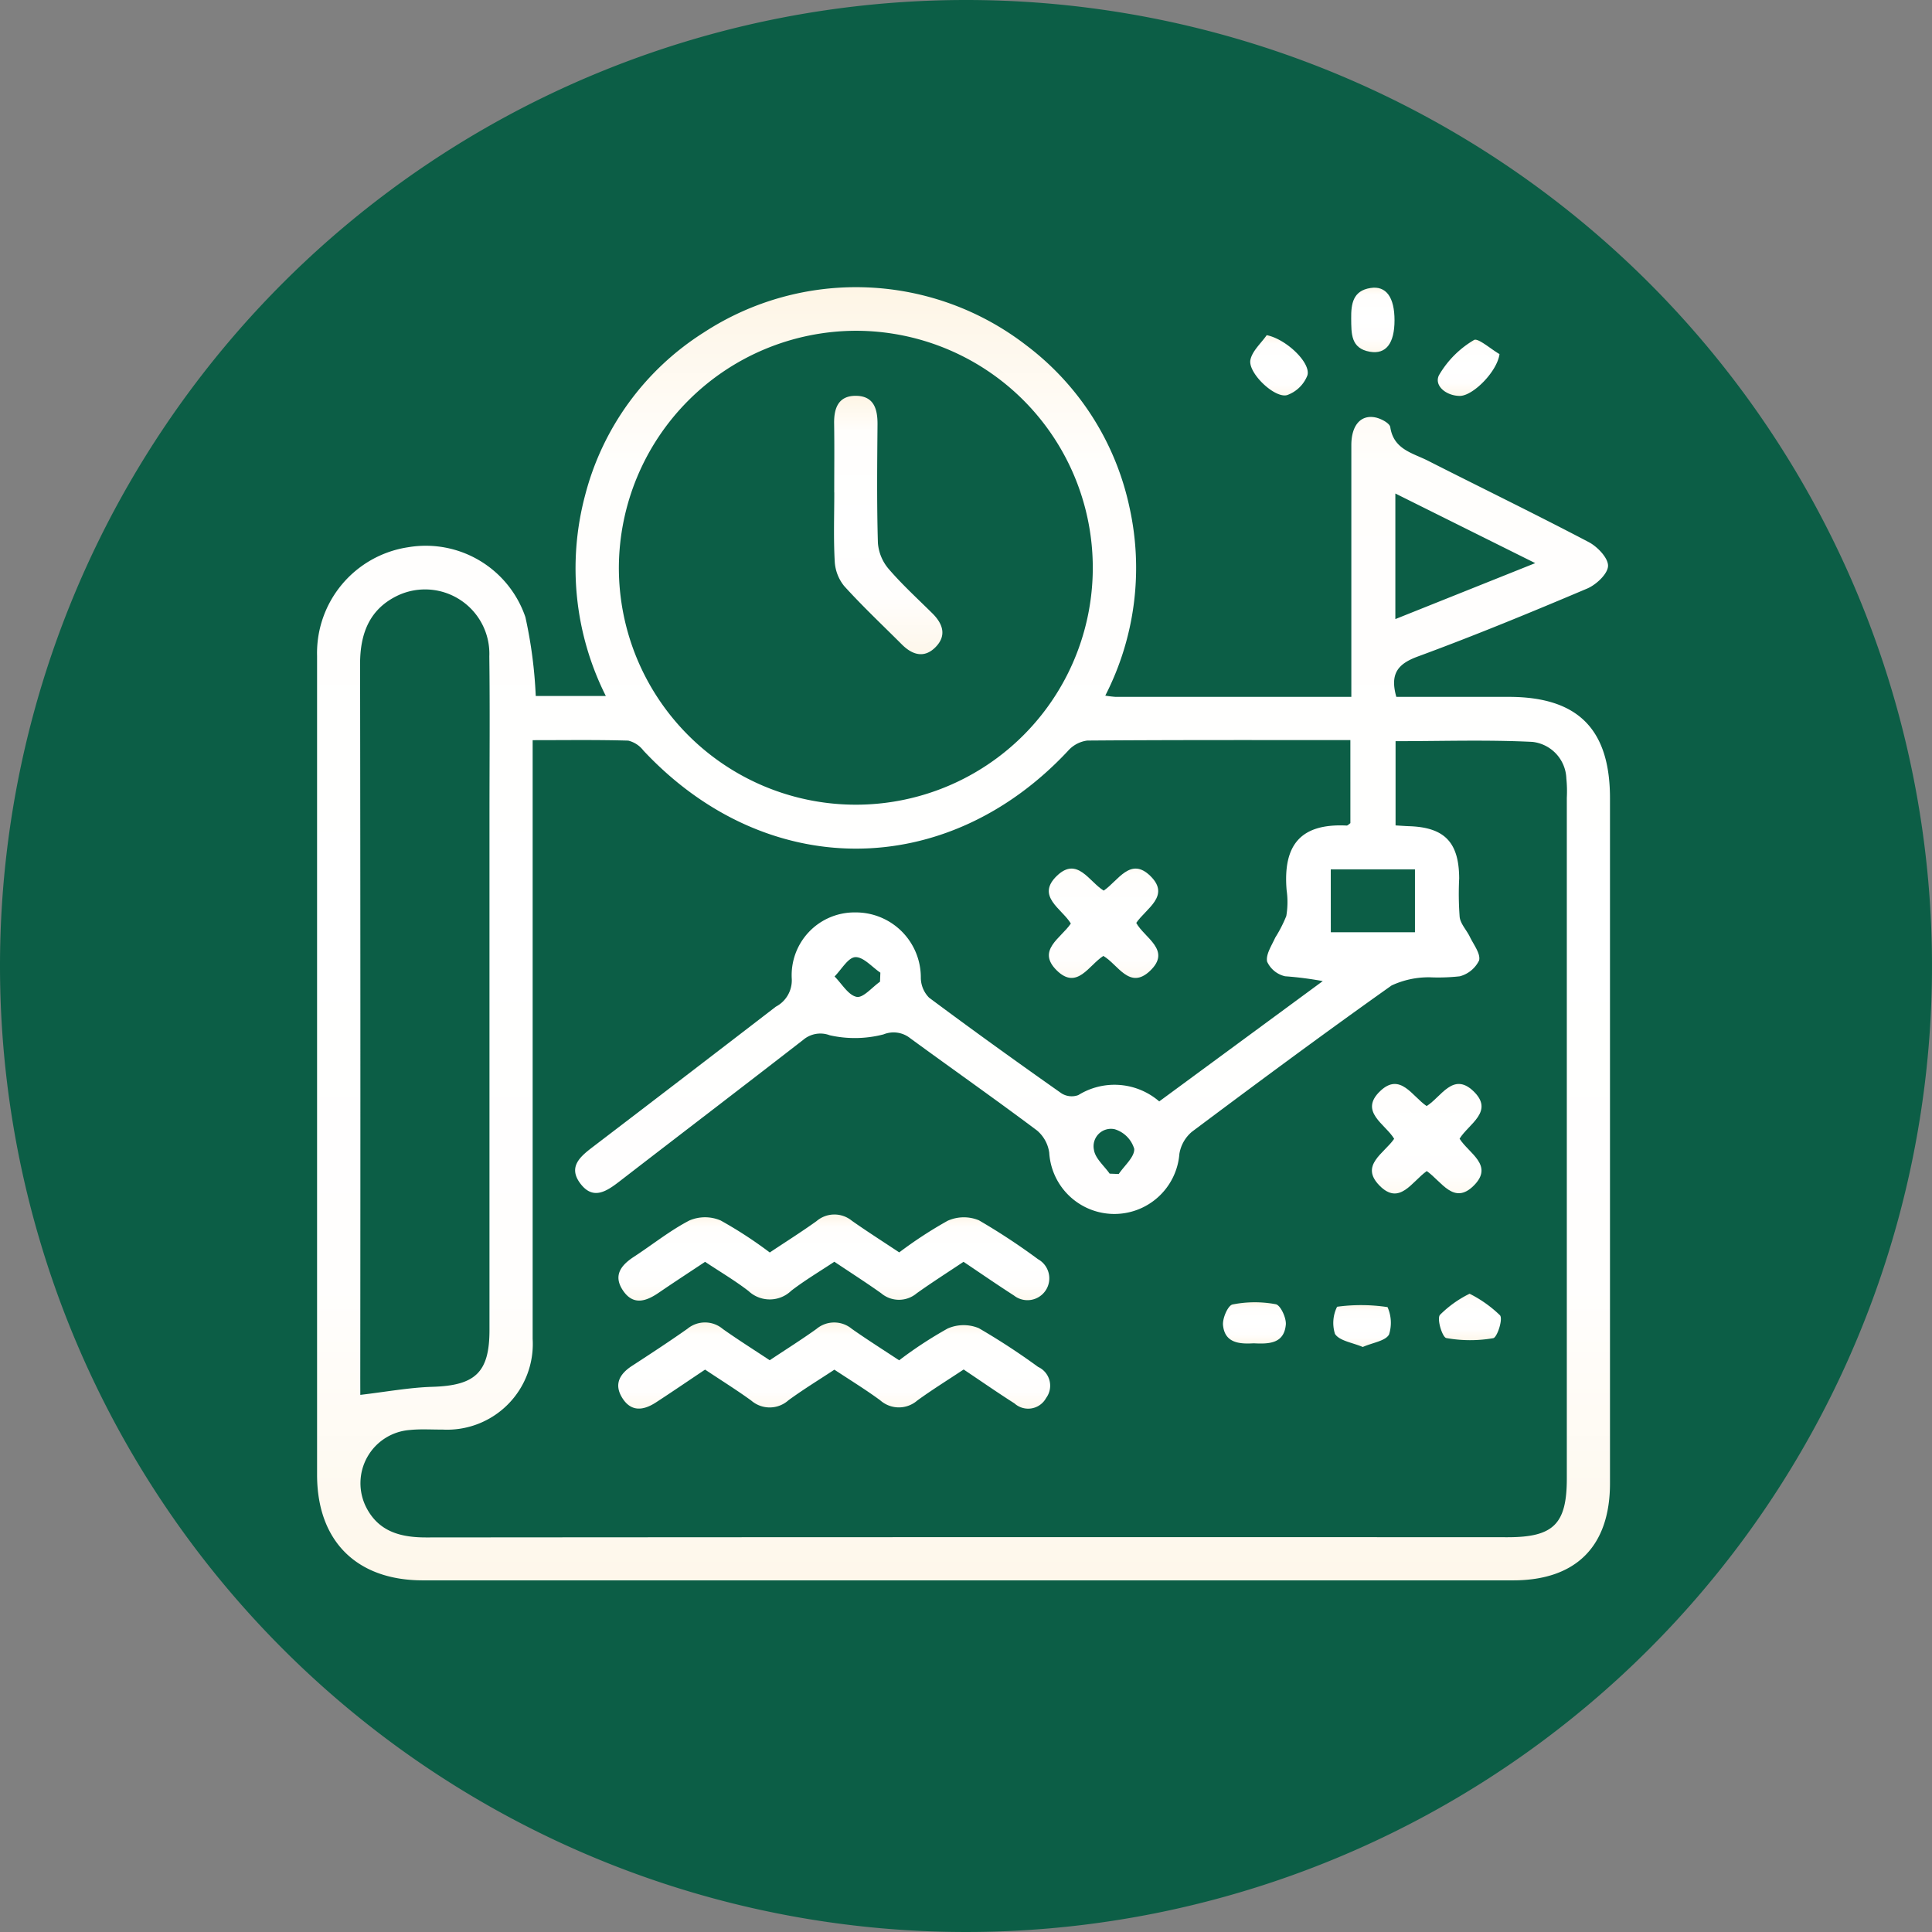 <svg xmlns="http://www.w3.org/2000/svg" xmlns:xlink="http://www.w3.org/1999/xlink" width="120" height="120" viewBox="0 0 120 120">
  <rect x="0" y="0" width="120" height="120" fill="#808080" stroke="none"/>
  <defs>
    <linearGradient id="linear-gradient" x1="0.5" x2="0.5" y2="1" gradientUnits="objectBoundingBox">
      <stop offset="0" stop-color="#fef5e5"/>
      <stop offset="0.137" stop-color="#fffefc"/>
      <stop offset="0.479" stop-color="#fff"/>
      <stop offset="0.773" stop-color="#fffefd"/>
      <stop offset="1" stop-color="#fef7ea"/>
    </linearGradient>
    <clipPath id="clip-path">
      <rect id="Rectángulo_378122" data-name="Rectángulo 378122" width="80.306" height="80.325" fill="url(#linear-gradient)"/>
    </clipPath>
  </defs>
  <g id="Grupo_1073659" data-name="Grupo 1073659" transform="translate(-180 -19991.711)">
    <g id="Grupo_1072070" data-name="Grupo 1072070" transform="translate(-89 19033.711)">
      <path id="Trazado_608972" data-name="Trazado 608972" d="M60,0A60,60,0,1,1,0,60,60,60,0,0,1,60,0Z" transform="translate(269 958)" fill="#0c5e46"/>
    </g>
    <g id="Grupo_1072936" data-name="Grupo 1072936" transform="translate(199.694 20009.549)">
      <g id="Grupo_1072935" data-name="Grupo 1072935" clip-path="url(#clip-path)">
        <path id="Trazado_610745" data-name="Trazado 610745" d="M13.589,25.39h4.346a17.648,17.648,0,0,1-1.289-12.458A16.986,16.986,0,0,1,24.029,2.807,17.292,17.292,0,0,1,44.037,3.6,17.049,17.049,0,0,1,50.451,13.63a17.384,17.384,0,0,1-1.494,11.738,6.272,6.272,0,0,0,.629.077c4.815,0,9.63,0,14.654,0V23.994q0-7.092,0-14.184c0-1.218.577-1.9,1.484-1.722.351.068.9.357.935.608.207,1.381,1.383,1.6,2.325,2.075,3.331,1.691,6.692,3.324,10,5.061.545.286,1.221.995,1.2,1.488s-.738,1.164-1.3,1.4c-3.477,1.474-6.973,2.914-10.516,4.219-1.249.46-1.738,1.071-1.334,2.507H74.02c4.29,0,6.285,2,6.285,6.295q0,21.276,0,42.553c0,3.914-2.11,6.027-6.02,6.027q-33.856,0-67.711,0C2.454,80.323,0,77.876,0,73.76q0-25.425,0-50.85a6.646,6.646,0,0,1,5.651-6.757,6.536,6.536,0,0,1,7.288,4.338,28.231,28.231,0,0,1,.643,4.9M64.18,28.131c-5.55,0-10.945-.014-16.339.028a1.93,1.93,0,0,0-1.2.641c-7.572,8.1-18.776,8.1-26.373-.021a1.69,1.69,0,0,0-.941-.616c-1.945-.057-3.892-.028-5.937-.028v1.736q0,17.728,0,35.456a5.324,5.324,0,0,1-5.606,5.628c-.669.005-1.343-.043-2.005.025A3.315,3.315,0,0,0,3.065,75.81c.776,1.489,2.128,1.847,3.717,1.845q33.583-.028,67.166-.013c2.85,0,3.676-.819,3.676-3.647q0-21.14,0-42.28a7.885,7.885,0,0,0-.029-1.2,2.369,2.369,0,0,0-2.108-2.273c-2.825-.139-5.663-.044-8.5-.044V33.43c.316.018.572.039.829.048,2.215.07,3.113,1,3.122,3.247a19.189,19.189,0,0,0,.031,2.4c.056.428.433.809.633,1.226.233.485.676,1.046.574,1.464a1.868,1.868,0,0,1-1.2.987,12.131,12.131,0,0,1-1.859.062,5.457,5.457,0,0,0-2.376.507c-4.18,2.962-8.3,6.015-12.4,9.085a2.266,2.266,0,0,0-.781,1.374,4.052,4.052,0,0,1-8.084-.073,2.21,2.21,0,0,0-.752-1.373c-2.6-1.95-5.264-3.82-7.889-5.74a1.657,1.657,0,0,0-1.654-.234,7.076,7.076,0,0,1-3.338.054,1.645,1.645,0,0,0-1.643.281c-3.8,2.95-7.627,5.87-11.436,8.811-.8.615-1.627,1.159-2.411.118s0-1.684.791-2.286q5.686-4.339,11.352-8.7a1.847,1.847,0,0,0,.989-1.71,3.9,3.9,0,0,1,3.94-4.144A4.038,4.038,0,0,1,37.5,42.911a1.783,1.783,0,0,0,.511,1.216c2.713,2.023,5.463,4,8.23,5.947a1.189,1.189,0,0,0,1.043.106,4.254,4.254,0,0,1,5.024.392L62.465,43.1a21.357,21.357,0,0,0-2.338-.3,1.625,1.625,0,0,1-1.119-.911c-.089-.447.286-1,.506-1.491a8.39,8.39,0,0,0,.686-1.339,5.163,5.163,0,0,0,.021-1.6c-.236-2.8.854-4.164,3.729-4.02.067,0,.138-.086.231-.148ZM18.745,17.415A14.718,14.718,0,1,0,33.437,2.707,14.762,14.762,0,0,0,18.745,17.415M2.685,68.8c1.61-.188,3.041-.457,4.478-.5,2.664-.08,3.545-.891,3.545-3.526q0-16.041,0-32.082c0-3.253.031-6.506-.01-9.758a3.994,3.994,0,0,0-5.651-3.8c-1.781.833-2.377,2.363-2.375,4.269q.03,22.19.011,44.38ZM75.665,17.14l-8.691-4.325v7.8l8.691-3.477m-12.7,22.929h5.227V36.161H62.962Zm-28,3.072.022-.563c-.52-.35-1.053-.986-1.556-.964-.447.02-.861.772-1.289,1.2.452.45.851,1.164,1.372,1.267.406.08.962-.6,1.451-.941M49.231,55.059l.562.022c.35-.521.986-1.054.963-1.559A1.816,1.816,0,0,0,49.54,52.3a1.081,1.081,0,0,0-1.286,1.286c.079.529.634.987.976,1.476" transform="translate(0 0)" fill="url(#linear-gradient)"/>
        <path id="Trazado_610746" data-name="Trazado 610746" d="M242.705,2.124c0,1.432-.527,2.129-1.527,1.956-1.2-.207-1.153-1.139-1.164-2.06s.111-1.733,1.2-1.9c.971-.154,1.493.578,1.491,2.009" transform="translate(-175.783 -0.07)" fill="url(#linear-gradient)"/>
        <path id="Trazado_610747" data-name="Trazado 610747" d="M217.607,11.14c1.2.235,2.762,1.72,2.525,2.5a2.118,2.118,0,0,1-1.258,1.221c-.777.221-2.445-1.385-2.281-2.187.114-.558.66-1.028,1.014-1.537" transform="translate(-158.622 -8.159)" fill="url(#linear-gradient)"/>
        <path id="Trazado_610748" data-name="Trazado 610748" d="M263.943,13.067c-.141,1.081-1.647,2.607-2.474,2.6-.85-.01-1.6-.639-1.288-1.282a6.071,6.071,0,0,1,2.175-2.188c.237-.155,1.043.558,1.587.873" transform="translate(-190.5 -8.914)" fill="url(#linear-gradient)"/>
        <path id="Trazado_610749" data-name="Trazado 610749" d="M91.367,218.158c-1,.668-1.973,1.288-2.911,1.957a1.707,1.707,0,0,1-2.205,0c-.94-.669-1.913-1.291-2.911-1.959-.914.607-1.833,1.152-2.676,1.8a1.923,1.923,0,0,1-2.652.021c-.841-.65-1.765-1.193-2.7-1.816-.975.648-1.94,1.277-2.891,1.927-.779.532-1.57.792-2.2-.132s-.158-1.566.657-2.1c1.157-.753,2.243-1.633,3.461-2.264a2.467,2.467,0,0,1,1.937,0,26.289,26.289,0,0,1,3.053,1.989c.985-.658,1.962-1.272,2.9-1.945a1.709,1.709,0,0,1,2.2-.025c.944.664,1.919,1.285,2.941,1.964a26.222,26.222,0,0,1,3.01-1.965,2.454,2.454,0,0,1,1.936-.029A39.893,39.893,0,0,1,95.992,218a1.357,1.357,0,1,1-1.5,2.251c-1.045-.671-2.066-1.378-3.128-2.09" transform="translate(-51.211 -157.625)" fill="url(#linear-gradient)"/>
        <path id="Trazado_610750" data-name="Trazado 610750" d="M87.354,242.6a25.475,25.475,0,0,1,3.006-1.969,2.46,2.46,0,0,1,1.934-.022,41.972,41.972,0,0,1,3.682,2.405,1.284,1.284,0,0,1,.5,1.932,1.269,1.269,0,0,1-1.965.336c-1.048-.667-2.068-1.377-3.157-2.106-.968.643-1.947,1.249-2.877,1.924a1.744,1.744,0,0,1-2.308-.013c-.894-.657-1.843-1.24-2.844-1.9-.945.624-1.927,1.223-2.853,1.9a1.747,1.747,0,0,1-2.309.02c-.9-.654-1.845-1.242-2.869-1.924-1,.667-2.016,1.364-3.051,2.037-.756.492-1.525.615-2.082-.261-.542-.852-.188-1.5.6-2.012,1.156-.751,2.309-1.507,3.436-2.3a1.713,1.713,0,0,1,2.2.014c.94.666,1.916,1.28,2.911,1.94.992-.66,1.967-1.274,2.9-1.941a1.713,1.713,0,0,1,2.2-.009c.942.664,1.918,1.279,2.941,1.956" transform="translate(-51.194 -175.952)" fill="url(#linear-gradient)"/>
        <path id="Trazado_610751" data-name="Trazado 610751" d="M173.237,140.351c-.906.573-1.634,2.148-2.9.9s.264-2,.877-2.91c-.554-.924-2.2-1.7-.85-2.979,1.257-1.191,1.99.388,2.892.935.9-.611,1.662-2.133,2.907-.9s-.27,2-.887,2.905c.511.94,2.214,1.693.853,2.982-1.267,1.2-1.986-.4-2.894-.93" transform="translate(-124.396 -98.817)" fill="url(#linear-gradient)"/>
        <path id="Trazado_610752" data-name="Trazado 610752" d="M248.237,190.342c-.936.668-1.691,2.161-2.932.9s.283-1.994.91-2.906c-.543-.915-2.2-1.686-.874-2.959,1.25-1.2,2,.333,2.892.925.9-.559,1.635-2.125,2.89-.939,1.346,1.272-.288,2.049-.845,2.967.574.915,2.136,1.644.894,2.9s-2-.238-2.934-.891" transform="translate(-179.315 -135.441)" fill="url(#linear-gradient)"/>
        <path id="Trazado_610753" data-name="Trazado 610753" d="M212.162,238.148c-.894.053-1.79-.022-1.9-1.126-.042-.426.306-1.228.593-1.286a7.07,7.07,0,0,1,2.684-.015c.292.056.663.85.623,1.271-.112,1.2-1.082,1.2-2,1.156" transform="translate(-153.992 -172.551)" fill="url(#linear-gradient)"/>
        <path id="Trazado_610754" data-name="Trazado 610754" d="M237.674,238.854c-.644-.276-1.448-.377-1.724-.812a2.264,2.264,0,0,1,.131-1.686,11.024,11.024,0,0,1,3.133.022,2.4,2.4,0,0,1,.094,1.7c-.222.406-1.006.5-1.635.778" transform="translate(-172.726 -173.029)" fill="url(#linear-gradient)"/>
        <path id="Trazado_610755" data-name="Trazado 610755" d="M262.288,233.613a7.629,7.629,0,0,1,1.892,1.343c.189.253-.185,1.376-.424,1.418a8.388,8.388,0,0,1-2.916-.009c-.235-.043-.592-1.146-.4-1.431a6.869,6.869,0,0,1,1.848-1.321" transform="translate(-190.703 -171.095)" fill="url(#linear-gradient)"/>
        <path id="Trazado_610756" data-name="Trazado 610756" d="M119.983,31.213c0-1.427.017-2.855-.006-4.282-.016-.976.28-1.739,1.374-1.72s1.329.819,1.321,1.777c-.021,2.453-.047,4.907.024,7.359a2.814,2.814,0,0,0,.665,1.612c.84.978,1.8,1.854,2.719,2.764.658.652.9,1.386.194,2.1s-1.45.476-2.1-.179c-1.2-1.2-2.435-2.361-3.571-3.616a2.657,2.657,0,0,1-.589-1.538c-.079-1.423-.027-2.853-.027-4.28" transform="translate(-87.862 -18.464)" fill="url(#linear-gradient)"/>
      </g>
    </g>
  </g>
</svg>
